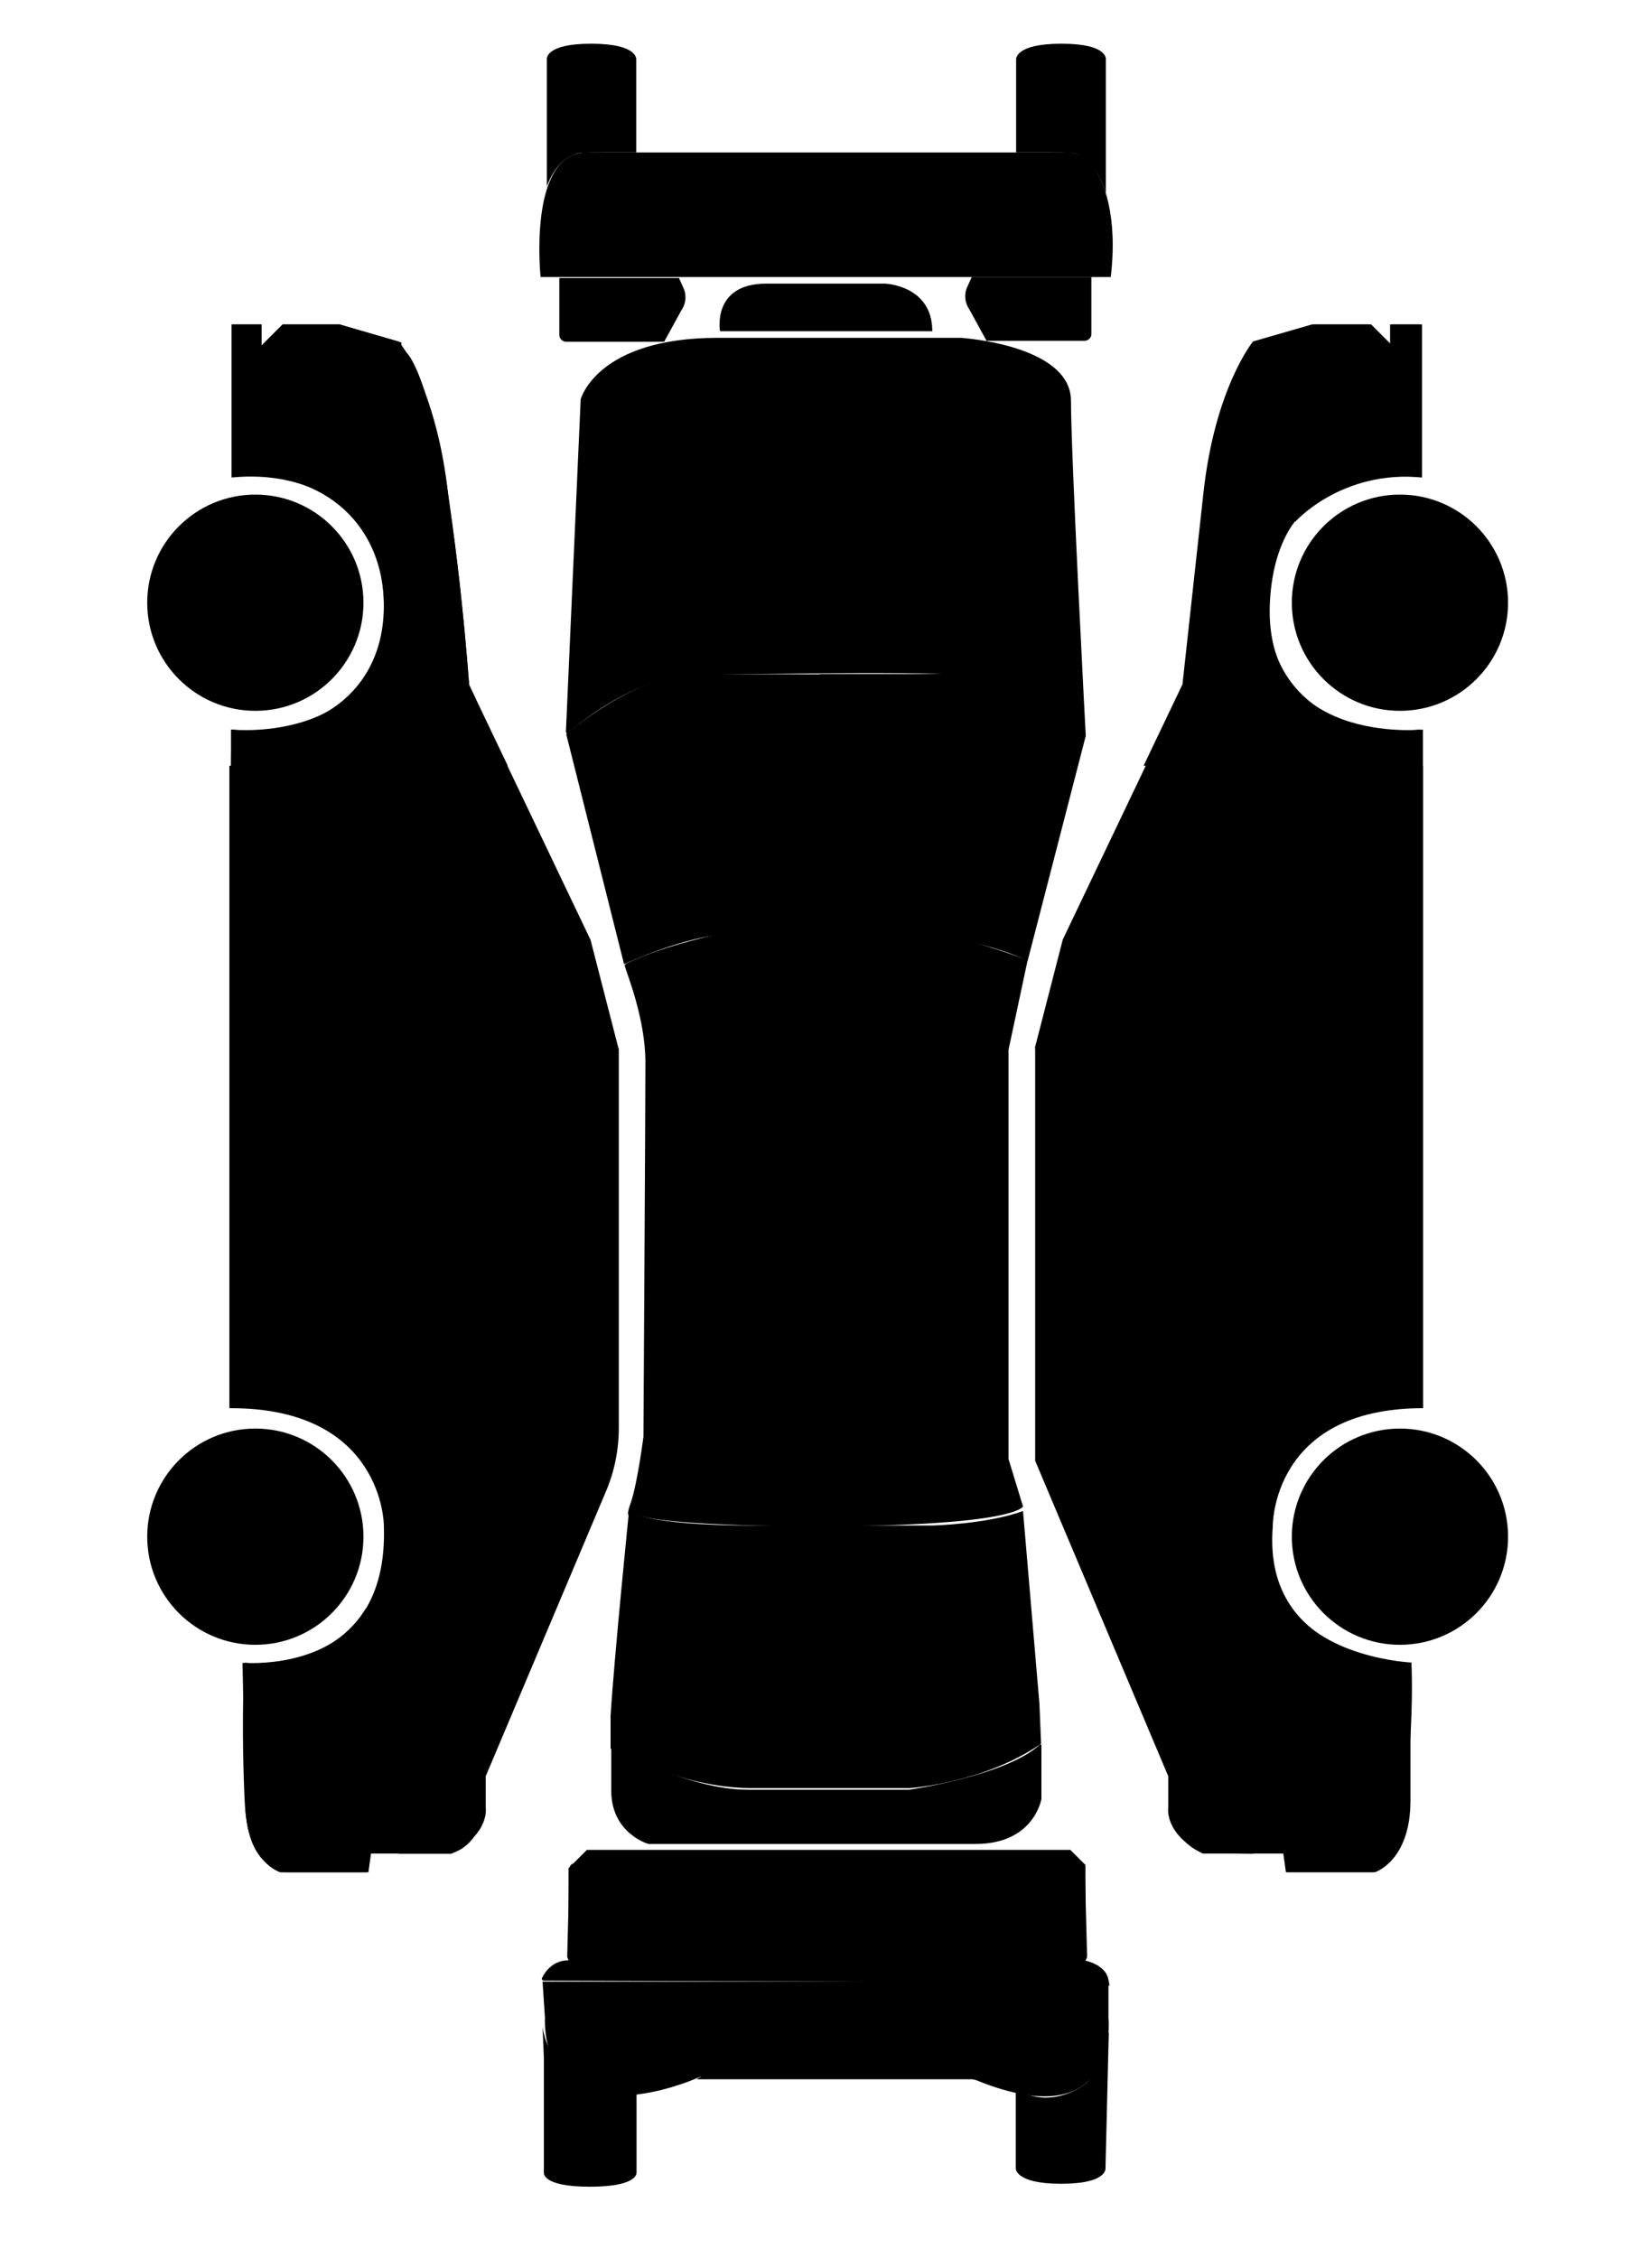 
<svg id="araba" xmlns="http://www.w3.org/2000/svg" version="1.1" viewBox="0 0 502.7 687">

 
  <rect id="arkaPlaka" className="st1" x="222.3" y="573" width="58" height="15.5" rx="4.2" ry="4.2"/>
  <rect id="onPlaka" className="st1" x="222.3" y="69" width="58" height="11.8" rx="4.2" ry="4.2"/>
  <g id="sagArkaKapı">
    <path className="st1" d="M426.3,350v73.4s-33.6-.8-43.5,31.5h-20.5l-39-17.5v-79.5l47.5-8h55.5Z"/>
    <polygon className="st1" points="359.8 358.9 359.8 445.9 323.3 434.4 323.3 363.4 359.8 358.9"/>
    <rect className="st1" x="371.3" y="424.3" width="3" height="21.2"/>
  </g>
  <g id="solArkaKapı">
    <path className="st1" d="M75.4,348.8v74.4s33.6-.8,43.5,31.5h20.5s39-17.5,39-17.5v-80.4s-47.5-8-47.5-8h-55.5Z"/>
    <polygon className="st1" points="142 358.7 142 445.7 178.5 434.2 178.5 363.2 142 358.7"/>
    <rect className="st1" x="127.5" y="424.1" width="3" height="21.2" transform="translate(257.9 869.4) rotate(-180)"/>
  </g>
  <path id="sagDis" className="st2" d="M315,319v125.5l40.5,96v9.5s-1.4,7.9,10.5,14h24.5l.8,5.7h26.7s10.2-2.8,10.6-20.5.9-43.2.9-43.2c0,0-45.5-.5-42.2-41.5,0,0-.5-36,45.7-36v-206.5s-49.6,5.1-46.5-40,46.2-36.8,46.2-36.8v-46.5h-9v6.5l-6.5-6.5h-17.2l-18,5.2s-9.8,9.9-14.8,43.7-6.8,60.8-6.8,60.8l-37,77.5-8.5,33Z"/>
  <path id="solDis" className="st2" d="M188.3,319v115.5c0,6.6-1.3,13.2-3.9,19.3l-36.6,86.7v9.5s1.4,7.9-10.5,14h-24.5s-.8,5.7-.8,5.7h-26.7s-10.2-2.8-10.6-20.5-.9-43.2-.9-43.2c0,0,44.8,4.8,43-42,0,0-.2-35.5-46.5-35.5v-206.5s48.6,5.1,46.5-40-46.2-36.8-46.2-36.8v-46.5h9v6.5s6.5-6.5,6.5-6.5h17.2s18,5.3,18,5.3c0,0,9.8,9.9,14.7,43.7,5,33.8,6.7,60.8,6.7,60.8l37,77.5,8.5,33Z"/>
  <g id="sagOnKapı">
    <rect className="st1" x="371" y="318.2" width="3" height="21.2"/>
    <path className="st1" d="M426.4,350v-99.9s1-11.4-7.5-11.4-48.5-.3-48.5-.3c0,0-8.2.7-15.4,14.2s-30.1,64.5-30.1,64.5l-1.5,41,47.5-8h55.5Z"/>
    <polygon className="st1" points="323.8 353.5 358.3 345 358.3 278.3 343.8 275.6 324.8 317 323.8 353.5"/>
    <polyline className="st1" points="358.3 278.3 360.3 252.5 355 252.5"/>
  </g>
  <g id="solOnKapı">
    <rect className="st1" x="127.8" y="317.1" width="3" height="21.2" transform="translate(258.5 655.3) rotate(-180)"/>
    <path className="st1" d="M75.4,348.8v-99.9s-1-11.4,7.5-11.4c8.5,0,48.5-.3,48.5-.3,0,0,8.2.7,15.4,14.2,7.1,13.5,30.1,64.5,30.1,64.5l1.5,41-47.5-8h-55.5Z"/>
    <polygon className="st1" points="178 352.3 143.5 343.8 143.5 277.2 158 274.4 177 315.8 178 352.3"/>
    <polyline className="st1" points="143.5 277.2 141.5 251.3 146.8 251.3"/>
  </g>
  <path id="solArkaTampon" className="st1" d="M111.3,489.5v80.2h-24.5c-1.3-.3-3.1-1-4.9-2.2-6.6-4.7-7.3-14-7.6-23-.4-10.4-.6-23.3,0-38.5,0,0,24.8,3.2,37-16.5Z"/>
  <path id="sagArkaTampon" className="st1" d="M391.3,486.4v83.2s24.5,0,24.5,0c1.3-.3,3.1-1,4.9-2.2,6.6-4.7,7.3-14,7.6-23,.4-10.4,1.8-23.3,1.2-38.5,0,0-28.7-1.3-38.2-19.5Z"/>
  <g id="onCam">
    <path className="st2" d="M249.6,205.2h-38.4c-18,0-38.9,18.2-38.9,18.2l17.6,70s19.5-9,31.4-9h60.8s18.2,1.9,30.6,8l17.7-68.5s-22-18.8-40.8-18.8c-18.9,0-40.3,0-40.3,0"/>
  </g>
  <path id="ortaUst" className="st2" d="M190.5,293.3c-.2.1-.5.4-.4.6.8,2.8,6.3,16.2,6.3,29.4s-.6,113.9-.6,113.9c0,0-1.9,14.6-3.9,20.2s.2,3.2,1.7,3.6c4.8,1.5,18.2,3.4,55.7,3.4,59.9,0,62-6,62-6l-4.4-14.4v-124.6l5.8-27.2s-21.5-8.3-31.7-8.3h-60.8s-17.2,3.4-29.7,9.3Z"/>
  <path id="arkaCam" className="st2" d="M316.3,518.5l-5-58.7c-11,4-27.5,4.4-27.5,4.4h-54.5c-33.2,0-37.9-4.4-37.9-4.4,0,0-4.5,44.5-5.6,62.3v10s21.2,12,42.7,12h48.3s22.4-1.4,40-13.5l-.5-12.1Z"/>
  <path id="arkaBagajCizgi" className="st2" d="M185.8,531.8c.4-.2,23.3,12.8,41.8,12.8h49s29.5-4.2,39.8-13.7c.2-.2.5,0,.5.2v16.3s-2.2,13.7-20,13.7h-99.6s-11.3-3.2-11.3-16.2v-13.2Z"/>
  <path id="onKaput" className="st2" d="M172.2,222.8l4.5-101.3s4.9-18.7,41.7-18.7h74s33.5,2.1,33.5,19.2,4.5,102,4.5,102c0,0-23.5-17-37.2-18.5s-84.5,0-84.5,0c0,0-15.9.5-35.9,17.6-.2.2-.5,0-.5-.2Z"/>
  <path id="solOnFarYan" className="st1" d="M103.3,98.7v21.3s16.9,3,18-6.5.8-9.3.8-9.3l-18.8-5.4Z"/>
  <path id="sagOnFarYan" className="st1" d="M397.8,99.5v21.3s-16.1,3-17-6.5l-.6-6.1c-.2-1.9,1.1-3.9,3-4.4l14.7-4.2Z"/>
  <path id="solOnTamponYan" className="st1" d="M107.3,120.7v35.6s-12.3-13.4-36.8-11v-46.5h9v6.5l6.5-6.5h17.2v21.3l4,.7Z"/>
  <path id="sagOnTamponYan" className="st1" d="M393.8,121.2l.3,37.6s14.1-15.9,38.6-13.5v-46.5s-9,0-9,0v6.5s-6.5-6.5-6.5-6.5l-19.1.7c-.1,0-.3.1-.3.3v21s-4,.4-4,.4Z"/>
  <path id="sagOnKaputCizgi" className="st1" d="M358.6,212.5l3.3,15.5,18.5-112-.8-8.7s-11.9,9.5-19.1,101.2l-1.9,4Z"/>
  <path id="solOnKaputCizgi" className="st1" d="M144.7,212.5l-3.3,15.5-18.5-112,.8-8.7s11.9,9.5,19.1,101.2l1.9,4Z"/>
  <rect id="solMarspiyel" className="st0" x="69.8" y="233" width="5.7" height="195.5"/>
  <rect id="sagMarspiyel" className="st0" x="426.4" y="233" width="6.6" height="195.5"/>
  <path id="solArkaFarYan" className="st1" d="M121.3,564v-17.7c0-1.4,1.1-2.5,2.5-2.5h16c1.4,0,2.5,1.1,2.5,2.5v14.8l-5,3h-16Z"/>
  <path id="sagArkaFarYan" className="st1" d="M381.3,564v-17.7c0-1.4-1.1-2.5-2.5-2.5h-16c-1.4,0-2.5,1.1-2.5,2.5v13.8l5.5,3.8,15.5.2Z"/>
  <path id="solArkaKelebek" className="st1" d="M143.7,457.2l34.8-16.8-26.1,45.5s-8.7,4.3-8.7-4v-24.8Z"/>
  <path id="sagArkaKelebek" className="st1" d="M358.5,457.3l-34.8-16.8,26.1,45.5s8.7,4.3,8.7-4c0-8.3,0-24.8,0-24.8Z"/>
  <path id="arkaTampon" className="st2" d="M165.8,614c0,.4,0,.7,0,1.1.8,33.9,38.8,20.3,44.7,17.9s1.1-.3,1.6-.3h83.3c.6,0,1.1.1,1.7.3,44.1,17.9,40.2-19,40.2-19v-11h-172.2l.8,12.1"/>
  <path id="onTampon" className="st2" d="M164.5,84.3s-4-37.9,14-37.9h146.3c3,0,5.8,1.4,7.6,3.8,3.5,4.7,7.8,15.5,5.6,34.1h-173.5Z"/>
  <path id="sagOnTekerOnGorunum" d="M336.5,58.8V18.2s1-4.9-13.5-4.9-13.8,4.9-13.8,4.9c0,9.4,0,18.8,0,28.2,2.5,0,5.5,0,9,0,7.2,0,8.2,0,9.5.5,1.8.6,6,2.8,8.8,11.9Z"/>
  <path id="solOnTekerOnGorunum" d="M166.4,57c-.1.3,0,.2,0-.1V18.2s-1-4.9,13.5-4.9,13.7,4.9,13.7,4.9c0,9.4,0,18.8,0,28.2-2.5,0-5.5,0-9,0-7.2,0-8.2,0-9.5.5-1.7.6-6.1,2.5-8.8,10.1Z"/>
  <path id="sagArkaTekerArkaGorunum" className="st3" d="M337.4,618.5l-1,41.1s1,4.9-13.5,4.9-13.8-4.9-13.8-4.9c0-9.4,0-13.4,0-22.8,2.5,0,5.5,1.5,9,1.5,7.2,0,12.6-4.3,13.2-5.2,1-1.6,3.3-5.5,6-14.6Z"/>
  <path id="solArkaTekerArkaGorunum" d="M165.1,616.8c0-.3.4,9.2.4,9.5v34.7s-1,4.4,14,4.4,14.2-4.4,14.2-4.4c0-8.4,0-15.4,0-23.9-2.5,0-5.7,0-9.3,0-7.4,0-8.5-3.5-9.8-3.9-1.8-.5-8.3-7.9-9.5-16.5Z"/>
  <path id="arkaBagaj" className="st2" d="M165,601.8c.8-1.8,3.3-5.3,8-5.3v-28l5.6-5.6h147.1l4.6,4.6v29.1s5.9,1.2,6.9,5.4-.3,1.3-1,1.3l-170.7-.6c-.4,0-.7-.4-.6-.9Z"/>
  <g id="solArkaStop">
    <path className="st1" d="M175,567h10.2c1,0,1.8.6,2.2,1.5l9.7,25.5c.6,1.5-.5,3.2-2.2,3.2h-20.5c-1-.1-1.8-1-1.8-2l.7-26.6c0-.9.7-1.6,1.6-1.6Z"/>
    <line className="st1" x1="173.2" y1="586.9" x2="194.4" y2="586.9"/>
  </g>
  <g id="solArkaStop1" data-name="solArkaStop">
    <path className="st1" d="M328.4,567h-10.2c-1,0-1.8.6-2.2,1.5l-9.7,25.5c-.6,1.5.5,3.2,2.2,3.2h20.5c1-.1,1.8-1,1.8-2l-.7-26.6c0-.9-.7-1.6-1.6-1.6Z"/>
    <line className="st1" x1="330.2" y1="586.9" x2="309" y2="586.9"/>
  </g>
  <path id="onEk" className="st1" d="M198.5,54.5h105.9c1.9,0,3.7.7,5,2.1l9.2,9.2c1.2,1.2.3,3.2-1.3,3.2h-131.7c-1.7,0-2.5-2-1.3-3.2l9.2-9.2c1.3-1.3,3.2-2.1,5.1-2.1Z"/>
  <path id="sagOnFar" className="st1" d="M331.9,84.3h-36.2s-1.4,3.1-1.4,3.1c-1,2.2-.7,4.8.7,6.8l5.2,9.5h29.8c1.2,0,2.2-1,2.1-2.2v-17.3Z"/>
  <path id="solOnFar" className="st1" d="M170.4,84.6h36.2l1.4,3.1c1,2.2.7,4.8-.7,6.8l-5.2,9.5h-29.8c-1.2,0-2.1-1-2.1-2.1v-17.3Z"/>
  <path id="onEk2" className="st1" d="M233.2,86.3h36s14.5.4,14.5,14.5h-64.6s-2.6-14.5,14.1-14.5Z"/>
  <path id="solOnCamurluk" className="st0" d="M142.8,208.5l11.7,24.5h-84.2c0-3.7.2-7.3.2-11,24.9,3,46.3-11.1,46.3-37.6s-20.8-42.2-46.3-39.2v-46.5h9v6.5l6.5-6.5h17.2l18,5.2s11.6,14.1,15.1,46.1l6.4,58.4Z"/>
  <path id="sagOnCamurluk" className="st0" d="M359.7,208.5l-11.7,24.5h84.2c0-3.7-.2-7.3-.2-11-24.9,3-46.3-11.1-46.3-37.6,0-27.3,20.8-42.2,46.3-39.2v-46.5s-9,0-9,0v6.5s-6.5-6.5-6.5-6.5h-17.2s-18,5.2-18,5.2c0,0-11.6,14.1-15.1,46.1l-6.4,58.4Z"/>
  <path id="solArkaCamurluk" className="st0" d="M143.7,540.5v-39.9c0-6.1-5-11.1-11.1-11.1h-21.2c-10.7,18.5-36.8,16.5-36.8,16.5v42.4c.2,18,10.8,21.3,10.8,21.3h26.7l.8-5.7h24.5c1.5-.6,3.9-1.3,6.6-4.7l-.2-18.8Z"/>
  <path id="sagArkaCamurluk" className="st0" d="M360.1,540.5v-39.9c0-6.1,5-11.1,11.1-11.1l20.7-.5c11.5,16.1,37.3,17,37.3,17v42.4c-.2,18-10.8,21.3-10.8,21.3h-26.7s-.8-5.7-.8-5.7h-24.5c-1.5-.6-3.9-1.3-6.6-4.7l.2-18.8Z"/>
  <g id="tekerOnSag">
    <circle cx="426" cy="183.4" r="32.9"/>
    <circle className="st4" cx="426" cy="183.4" r="21.3"/>
  </g>
  <g id="tekerArkaSag">
    <circle cx="426" cy="467.6" r="32.9"/>
    <circle className="st4" cx="426" cy="467.6" r="21.3"/>
  </g>
  <g id="tekerArkaSol">
    <circle cx="77.7" cy="467.6" r="32.9"/>
    <circle className="st4" cx="77.7" cy="467.6" r="21.3"/>
  </g>
  <g id="tekerOnSol">
    <circle cx="77.7" cy="183.4" r="32.9"/>
    <circle className="st4" cx="77.7" cy="183.4" r="21.3"/>
  </g>
</svg>